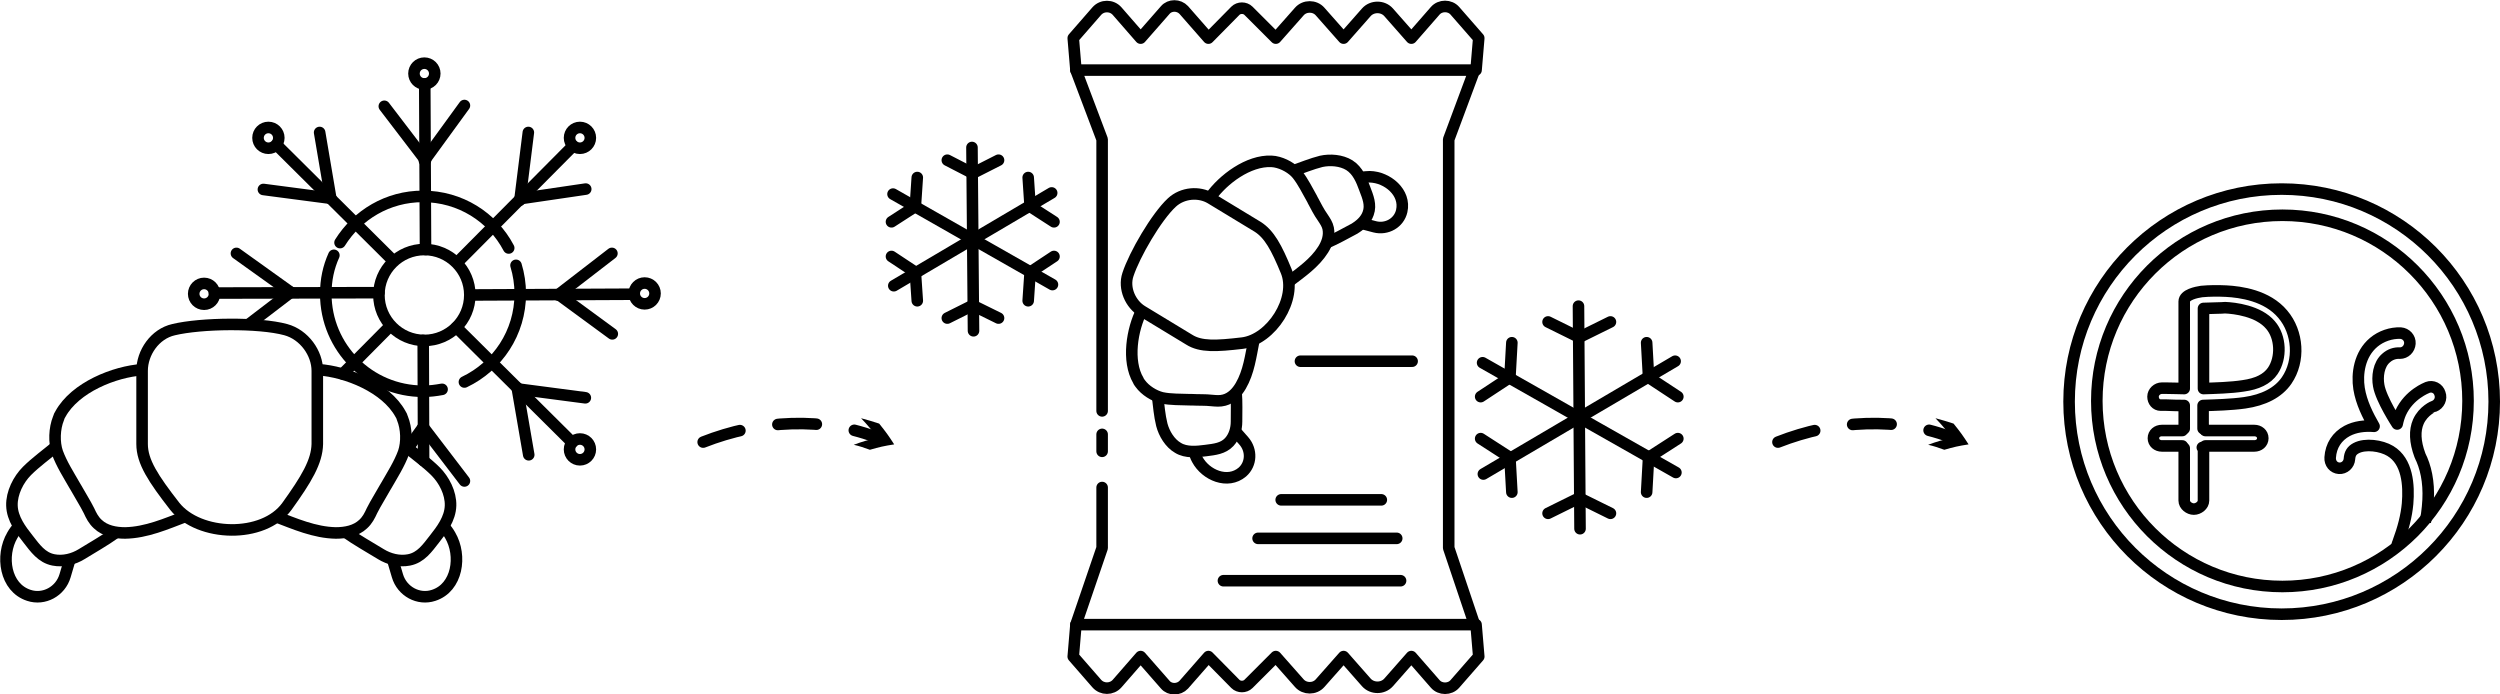 <?xml version="1.0" encoding="utf-8"?>
<!-- Generator: Adobe Illustrator 19.0.1, SVG Export Plug-In . SVG Version: 6.00 Build 0)  -->
<svg version="1.1" id="Слой_1" xmlns="http://www.w3.org/2000/svg" xmlns:xlink="http://www.w3.org/1999/xlink" x="0px" y="0px"
	 viewBox="0 0 649.2 180.3" style="enable-background:new 0 0 649.2 180.3;" xml:space="preserve">
<style type="text/css">
	.st0{fill:none;stroke:#000000;stroke-width:3;stroke-miterlimit:10;}
	.st1{fill:none;stroke:#000000;stroke-width:3;stroke-linecap:round;stroke-miterlimit:10;}
	.st2{fill:none;stroke:#000000;stroke-width:3;stroke-linecap:round;stroke-linejoin:round;stroke-miterlimit:10;}
	.st3{fill:none;stroke:#000000;stroke-width:3;stroke-linejoin:round;stroke-miterlimit:10;}
	.st4{fill:none;stroke:#000000;stroke-width:3;stroke-linecap:round;stroke-linejoin:round;stroke-dasharray:10,10;}
</style>
<g>
	<g>
		<path class="st0" d="M74.5,131.5c-6.1,8.4-22.8,7.9-29.1,0c-5.6-7.2-8.5-11.6-8.5-16.2v-19c0-4.7,3.3-9.6,8.2-10.7
			c7.1-1.7,22.1-1.9,29.1,0c4.8,1.3,8.2,6.1,8.2,10.7v19C82.3,119.9,79.6,124.4,74.5,131.5z"/>
		<path class="st0" d="M37,96c-7.3,0.5-17.5,4.6-21.3,11.5c-0.2,0.3-0.4,0.7-0.5,1.1c-1.1,2.7-1.2,6.3-0.3,8.9
			c1.1,3,2.9,5.8,4.5,8.6c0.1,0.2,0.2,0.3,0.3,0.5c1.1,2,2.4,4,3.4,6c0.6,1.3,1.2,2.5,2.3,3.5c1.9,1.8,4.6,2.3,7.1,2.3
			c5.5-0.1,10.7-2.4,15.7-4.3"/>
		<path class="st0" d="M82.7,96c7.3,0.5,17.5,4.6,21.3,11.5c0.2,0.3,0.4,0.7,0.5,1.1c1.1,2.7,1.2,6.3,0.3,8.9
			c-1.1,3-2.9,5.8-4.5,8.6c-0.1,0.2-0.2,0.3-0.3,0.5c-1.1,2-2.4,4-3.4,6c-0.6,1.3-1.2,2.5-2.3,3.5c-1.9,1.8-4.6,2.3-7.1,2.3
			c-5.5-0.1-10.7-2.4-15.7-4.3"/>
		<path class="st0" d="M81.5,92"/>
		<path class="st0" d="M29.8,138.5c-2.5,1.8-6,3.8-8.6,5.4c-2.1,1.3-4.8,2-7.3,1.5c-3.1-0.6-4.8-3.1-6.6-5.4
			c-1.9-2.4-4.1-5.3-4.2-8.7C3,128,4.8,124.5,7,122.3c2.3-2.3,5.1-4.3,7.6-6.4"/>
		<path class="st0" d="M89.9,138.3c2.5,1.8,6.4,4,9,5.6c2.1,1.3,4.8,2,7.3,1.5c3.1-0.6,4.8-3.1,6.6-5.4c1.9-2.4,4.1-5.3,4.2-8.7
			c0.1-3.3-1.7-6.7-3.9-8.9c-2.3-2.3-5.4-4.5-7.9-6.6"/>
		<path class="st0" d="M18.2,145.1l-1.3,4.4c-1.2,4.1-5.5,6.4-9.4,5.1c-6.2-2-7.4-10.3-4.3-15.6c0.5-0.9,1.1-1.7,1.8-2.4"/>
		<path class="st0" d="M101.9,145.1l1.3,4.4c1.2,4.1,5.5,6.4,9.4,5.1c6.2-2,7.4-10.3,4.3-15.6c-0.5-0.9-1.1-1.7-1.8-2.4"/>
	</g>
	<path class="st1" d="M61.5,86.7"/>
	<path class="st1" d="M114.8,101.1"/>
	<g>
		<line class="st1" x1="148.8" y1="37.9" x2="118.8" y2="68.1"/>
		<circle class="st1" cx="150.6" cy="35.8" r="2.7"/>
		<line class="st1" x1="135.1" y1="51.6" x2="152.1" y2="49.1"/>
		<line class="st1" x1="135" y1="52" x2="137.2" y2="34.4"/>
		<line class="st1" x1="164.6" y1="76.4" x2="122.5" y2="76.6"/>
		<circle class="st1" cx="167.4" cy="76.2" r="2.7"/>
		<line class="st1" x1="145.5" y1="76.8" x2="159" y2="86.7"/>
		<line class="st1" x1="144.9" y1="76.6" x2="158.9" y2="65.8"/>
		<line class="st1" x1="148.6" y1="114.9" x2="118.5" y2="85"/>
		<circle class="st1" cx="150.6" cy="116.7" r="2.7"/>
		<line class="st1" x1="134.3" y1="100.7" x2="137.3" y2="118.1"/>
		<line class="st1" x1="134.5" y1="101" x2="152" y2="103.3"/>
		<line class="st1" x1="110" y1="119.6" x2="109.9" y2="88.4"/>
		<line class="st1" x1="109.9" y1="110.9" x2="105.7" y2="116.7"/>
		<line class="st1" x1="109.9" y1="110.9" x2="120.6" y2="124.9"/>
		<line class="st1" x1="89" y1="97.1" x2="101.2" y2="84.8"/>
		<line class="st1" x1="55.7" y1="76.1" x2="98.4" y2="76"/>
		<circle class="st1" cx="53" cy="76.3" r="2.7"/>
		<line class="st1" x1="75.5" y1="75.9" x2="61.4" y2="65.8"/>
		<line class="st1" x1="75.5" y1="75.9" x2="64.9" y2="84"/>
		<line class="st1" x1="71.8" y1="37.6" x2="101.7" y2="67.3"/>
		<circle class="st1" cx="69.7" cy="35.8" r="2.7"/>
		<line class="st1" x1="85.9" y1="51.5" x2="83" y2="34.4"/>
		<line class="st1" x1="85.9" y1="51.5" x2="68.4" y2="49.2"/>
		<line class="st1" x1="110.3" y1="21.8" x2="110.5" y2="64.8"/>
		<circle class="st1" cx="110.2" cy="19.1" r="2.7"/>
		<line class="st1" x1="110.2" y1="41.7" x2="120.6" y2="27.4"/>
		<line class="st1" x1="110.5" y1="41.6" x2="99.8" y2="27.6"/>
		<circle class="st1" cx="110.2" cy="76.6" r="11.8"/>
		<path class="st1" d="M88.3,63c4.5-7.2,12.4-12,21.5-12c9.7,0,18.1,5.4,22.3,13.4"/>
		<path class="st1" d="M114.8,101.1c-1.6,0.3-3.2,0.5-4.9,0.5c-14,0-25.3-11.3-25.3-25.3c0-3.6,0.7-6.9,2.1-10"/>
		<path class="st1" d="M134,68.9c0.7,2.3,1.1,4.8,1.1,7.4c0,10.1-5.9,18.8-14.5,22.9"/>
	</g>
</g>
<g>
	<circle class="st0" cx="592.5" cy="104.3" r="55.2"/>
	<circle class="st0" cx="592.7" cy="104.1" r="48.2"/>
	<g>
		<path class="st2" d="M572.2,116.3V130c0,1.2-1.3,2.2-2.5,2.2c-1.2,0-2.5-1-2.5-2.2v-13.6 M571.9,116.2L571.9,116.2 M572.4,111.5
			L572.4,111.5 M572.3,111L572.3,111 M567.2,111.3v-6c-1,0-2.9,0-4.7-0.1l-1.4,0c-1.2,0-2-1-2-2.2c0-1.2,1.1-2.2,2.3-2.2l1.1,0
			c1.8,0,3.7,0.1,4.7,0.1c0,0,0-22.5,0-22.6c0-1.8,3.2-2.4,4.5-2.6c2.1-0.2,4.3-0.2,6.4-0.1c3.7,0.2,10.6,1.1,14.7,6
			c4,4.7,4.5,12.1,1,17.2c-2.2,3.2-6,5.1-10.9,5.8c-3.5,0.5-7.8,0.6-10.8,0.7v6 M572.2,80.1v20.8c3-0.1,7.1-0.2,10.3-0.7
			c3.6-0.5,6.2-1.7,7.7-3.9c2.3-3.4,2.1-8.8-0.6-11.9c-3.1-3.7-9.4-4.4-11.8-4.5C577.1,80,574.2,80,572.2,80.1z"/>
		<path class="st2" d="M566.7,115.8h-5.3c-1.2,0-2.2-0.8-2.2-2s1-2,2.2-2h5.3l0,0l0,0l0,0"/>
		<path class="st2" d="M572.7,111.8h12.7c1.2,0,2.2,0.8,2.2,2s-1,2-2.2,2h-12.7"/>
	</g>
	<path class="st3" d="M622.5,142c0-0.4,0-0.7,0.2-1.1c1.4-3.8,2.2-6.9,2.5-10.1c0.4-4.8,0-11-4.5-13.7c-2.3-1.4-6.5-2-8.9-0.7
		c-1.1,0.6-1.6,1.4-1.7,2.8c-0.1,1.4-1.3,2.5-2.7,2.4c-1.4-0.1-2.4-1.3-2.3-2.8c0.2-3.1,1.8-5.5,4.4-6.9c2.1-1.1,4.5-1.4,7-1.2l0,0
		c-1.6-2.8-3.3-6.1-3.9-9.8c-0.6-3.8,0.1-8.9,3.8-12c1.9-1.6,4.5-2.5,7-2.4c1.4,0.1,2.5,1.3,2.4,2.7c-0.1,1.4-1.2,2.5-2.6,2.5
		c-1.3-0.1-2.6,0.4-3.5,1.2c-2.1,1.7-2.4,5-2,7.2c0.6,3.6,4.8,10,4.8,10c0.2-1,0.5-2,0.9-2.9c2.2-4.8,6.8-6.5,7-6.6
		c1.3-0.5,2.8,0.2,3.2,1.6c0.5,1.3-0.2,2.8-1.5,3.3c-0.1,0-2.8,1.1-4.1,4c-1,2.3-0.9,5.2,0.4,8.7c0.1,0.3,0.5,1.1,0.5,1.1
		c1.4,3.3,2,7.4,1.5,12.3c-0.1,1.3-0.3,2.6-0.6,3.9"/>
	<path class="st0" d="M624.6,108.5"/>
</g>
<g>
	<g>
		<path class="st4" d="M182.6,114.8c14.5-5.7,31.4-6.8,46.1-0.8"/>
		<g>
			<path d="M221.7,115.5c2.4-0.9,3.6-1.2,6.2-1.8c-1.6-2.1-2.4-3.1-4.3-5.1c1.9,0.5,2.8,0.8,4.7,1.4c1.7,2.1,2.5,3.2,3.9,5.4
				c-2.6,0.4-3.9,0.7-6.3,1.4C224.2,116.2,223.4,115.9,221.7,115.5z"/>
		</g>
	</g>
</g>
<g>
	<g>
		<path class="st4" d="M461.7,114.8c14.5-5.7,31.4-6.8,46.1-0.8"/>
		<g>
			<path d="M500.7,115.5c2.4-0.9,3.6-1.2,6.2-1.8c-1.6-2.1-2.4-3.1-4.3-5.1c1.9,0.5,2.8,0.8,4.7,1.4c1.7,2.1,2.5,3.2,3.9,5.4
				c-2.6,0.4-3.9,0.7-6.3,1.4C503.2,116.2,502.4,115.9,500.7,115.5z"/>
		</g>
	</g>
</g>
<g>
	<g>
		<path class="st0" d="M334,70.4c3,7.2-3.9,17.8-11.4,18.7c-6.8,0.8-10.8,1-13.8-0.9l-12.2-7.4c-3-1.8-4.9-5.9-3.7-9.5
			c1.7-5.2,7.4-15,11.4-18.7c2.8-2.6,7.1-2.9,10.1-1.1l12.2,7.4C329.6,60.8,331.5,64.3,334,70.4z"/>
		<path class="st0" d="M296.5,80.6c-2.5,4.9-3.9,13.1-0.9,18.2c0.1,0.3,0.3,0.5,0.5,0.8c1.3,1.8,3.6,3.2,5.6,3.7
			c2.3,0.5,4.9,0.4,7.3,0.5c0.2,0,0.3,0,0.5,0c1.7,0.1,3.5,0,5.2,0.2c1.1,0.1,2.1,0.2,3.2-0.1c1.9-0.5,3.3-2,4.3-3.7
			c2.1-3.6,2.6-7.8,3.4-11.8"/>
		<path class="st0" d="M314.4,51.1c3.2-4.5,9.8-9.5,15.8-9.2c0.3,0,0.6,0.1,0.9,0.1c2.2,0.4,4.5,1.7,5.8,3.3
			c1.5,1.9,2.6,4.2,3.8,6.3c0.1,0.1,0.1,0.3,0.2,0.4c0.8,1.5,1.6,3.1,2.6,4.5c0.6,0.9,1.2,1.8,1.4,2.8c0.4,2-0.3,3.9-1.3,5.5
			c-2.2,3.5-5.7,5.9-9,8.4"/>
		<path class="st0" d="M311.3,50.4"/>
		<path class="st0" d="M321,101.9c0.2,2.3,0.1,5.4,0.1,7.6c0,1.9-0.6,3.9-1.9,5.3c-1.6,1.7-3.8,1.9-6.1,2.2
			c-2.3,0.3-5.1,0.6-7.2-0.7c-2.1-1.2-3.6-3.7-4.2-6c-0.6-2.4-0.8-5-1.1-7.4"/>
		<path class="st0" d="M344.4,63.1c2.1-0.9,5.1-2.5,7.1-3.6c1.6-0.9,3.2-2.3,3.8-4.1c0.8-2.2-0.1-4.3-0.9-6.4
			c-0.8-2.2-1.8-4.7-4-6.1c-2.1-1.3-5-1.5-7.3-1c-2.4,0.6-5.1,1.7-7.4,2.5"/>
		<path class="st0" d="M320.7,111.9l2.3,2.6c2.1,2.4,2,6-0.4,8.1c-3.8,3.2-9.5,0.8-11.7-3.3c-0.4-0.7-0.6-1.4-0.8-2.1"/>
		<path class="st0" d="M353.6,58l3.4,0.9c3.1,0.8,6.3-1,7-4.1c1.1-4.8-3.7-8.8-8.3-8.9c-0.8,0-1.5,0.1-2.2,0.2"/>
	</g>
	<path class="st2" d="M286.2,117.2"/>
	<polyline class="st2" points="286.2,106.7 286.2,36.2 279.4,18.2 382.9,18.2 376.2,36.2 376.2,142.3 382.9,162.2 279.4,162.2 
		286.2,142.3 286.2,126.6 	"/>
	<line class="st2" x1="286.2" y1="117.2" x2="286.2" y2="112.8"/>
	<path class="st2" d="M279.4,18.2l-0.7-8.3l6.1-7c1.4-1.6,3.9-1.6,5.3,0l6.1,7l6.4-7.3c1.2-1.4,3.5-1.4,4.8,0l6.4,7.3l7-7.1
		c0.9-0.9,2.5-0.9,3.4,0l7.1,7.1l6.1-6.9c1.4-1.6,4-1.6,5.4,0l6.1,6.9l5.9-6.7c1.5-1.7,4.3-1.7,5.8,0l5.9,6.7l6.2-7.1
		c1.3-1.5,3.8-1.5,5.1,0l6.2,7.1l-0.7,8.3"/>
	<path class="st2" d="M279.4,162.2l-0.7,8.3l6.1,7c1.4,1.6,3.9,1.6,5.3,0l6.1-7l6.4,7.3c1.2,1.4,3.5,1.4,4.8,0l6.4-7.3l7,7.1
		c0.9,0.9,2.5,0.9,3.4,0l7.1-7.1l6.1,6.9c1.4,1.6,4,1.6,5.4,0l6.1-6.9l5.9,6.7c1.5,1.7,4.3,1.7,5.8,0l5.9-6.7l6.2,7.1
		c1.3,1.5,3.8,1.5,5.1,0l6.2-7.1l-0.7-8.3"/>
	<line class="st1" x1="317.7" y1="150.8" x2="363.7" y2="150.8"/>
	<line class="st1" x1="326.7" y1="139.8" x2="362.7" y2="139.8"/>
	<line class="st1" x1="332.7" y1="129.8" x2="358.7" y2="129.8"/>
	<line class="st1" x1="337.7" y1="93.8" x2="366.7" y2="93.8"/>
	<g>
		<g>
			<line class="st1" x1="435" y1="93.8" x2="410.7" y2="108.1"/>
			<line class="st1" x1="428.1" y1="98" x2="435.7" y2="103"/>
			<line class="st1" x1="428.1" y1="98" x2="427.6" y2="89"/>
		</g>
		<g>
			<line class="st1" x1="435.2" y1="122.7" x2="410.7" y2="108.8"/>
			<line class="st1" x1="428.1" y1="118.8" x2="427.6" y2="127.8"/>
			<line class="st1" x1="428.1" y1="118.8" x2="435.7" y2="113.9"/>
		</g>
		<g>
			<line class="st1" x1="410.3" y1="137.3" x2="410.1" y2="109.1"/>
			<line class="st1" x1="410.1" y1="129.3" x2="402" y2="133.3"/>
			<line class="st1" x1="410.1" y1="129.3" x2="418.2" y2="133.3"/>
		</g>
		<g>
			<line class="st1" x1="385.2" y1="123.1" x2="409.5" y2="108.8"/>
			<line class="st1" x1="392.1" y1="118.8" x2="384.5" y2="113.9"/>
			<line class="st1" x1="392.1" y1="118.8" x2="392.6" y2="127.8"/>
		</g>
		<g>
			<line class="st1" x1="385" y1="94.2" x2="409.5" y2="108.1"/>
			<line class="st1" x1="392.1" y1="98" x2="392.6" y2="89"/>
			<line class="st1" x1="392.1" y1="98" x2="384.5" y2="103"/>
		</g>
		<g>
			<line class="st1" x1="409.9" y1="79.5" x2="410.1" y2="107.8"/>
			<line class="st1" x1="410.1" y1="87.6" x2="418.2" y2="83.6"/>
			<line class="st1" x1="410.1" y1="87.6" x2="402" y2="83.6"/>
		</g>
	</g>
	<g>
		<g>
			<line class="st1" x1="273.1" y1="50.1" x2="253.1" y2="61.9"/>
			<line class="st1" x1="267.5" y1="53.6" x2="273.7" y2="57.6"/>
			<line class="st1" x1="267.5" y1="53.6" x2="267" y2="46.1"/>
		</g>
		<g>
			<line class="st1" x1="273.3" y1="73.9" x2="253.1" y2="62.4"/>
			<line class="st1" x1="267.5" y1="70.7" x2="267" y2="78.1"/>
			<line class="st1" x1="267.5" y1="70.7" x2="273.7" y2="66.6"/>
		</g>
		<g>
			<line class="st1" x1="252.8" y1="85.9" x2="252.6" y2="62.7"/>
			<line class="st1" x1="252.6" y1="79.3" x2="246" y2="82.6"/>
			<line class="st1" x1="252.6" y1="79.3" x2="259.3" y2="82.6"/>
		</g>
		<g>
			<line class="st1" x1="232.1" y1="74.2" x2="252.1" y2="62.4"/>
			<line class="st1" x1="237.7" y1="70.7" x2="231.5" y2="66.6"/>
			<line class="st1" x1="237.7" y1="70.7" x2="238.2" y2="78.1"/>
		</g>
		<g>
			<line class="st1" x1="231.9" y1="50.4" x2="252.1" y2="61.9"/>
			<line class="st1" x1="237.7" y1="53.6" x2="238.2" y2="46.1"/>
			<line class="st1" x1="237.7" y1="53.6" x2="231.5" y2="57.6"/>
		</g>
		<g>
			<line class="st1" x1="252.4" y1="38.3" x2="252.6" y2="61.6"/>
			<line class="st1" x1="252.6" y1="45" x2="259.3" y2="41.6"/>
			<line class="st1" x1="252.6" y1="45" x2="246" y2="41.6"/>
		</g>
	</g>
</g>
</svg>
